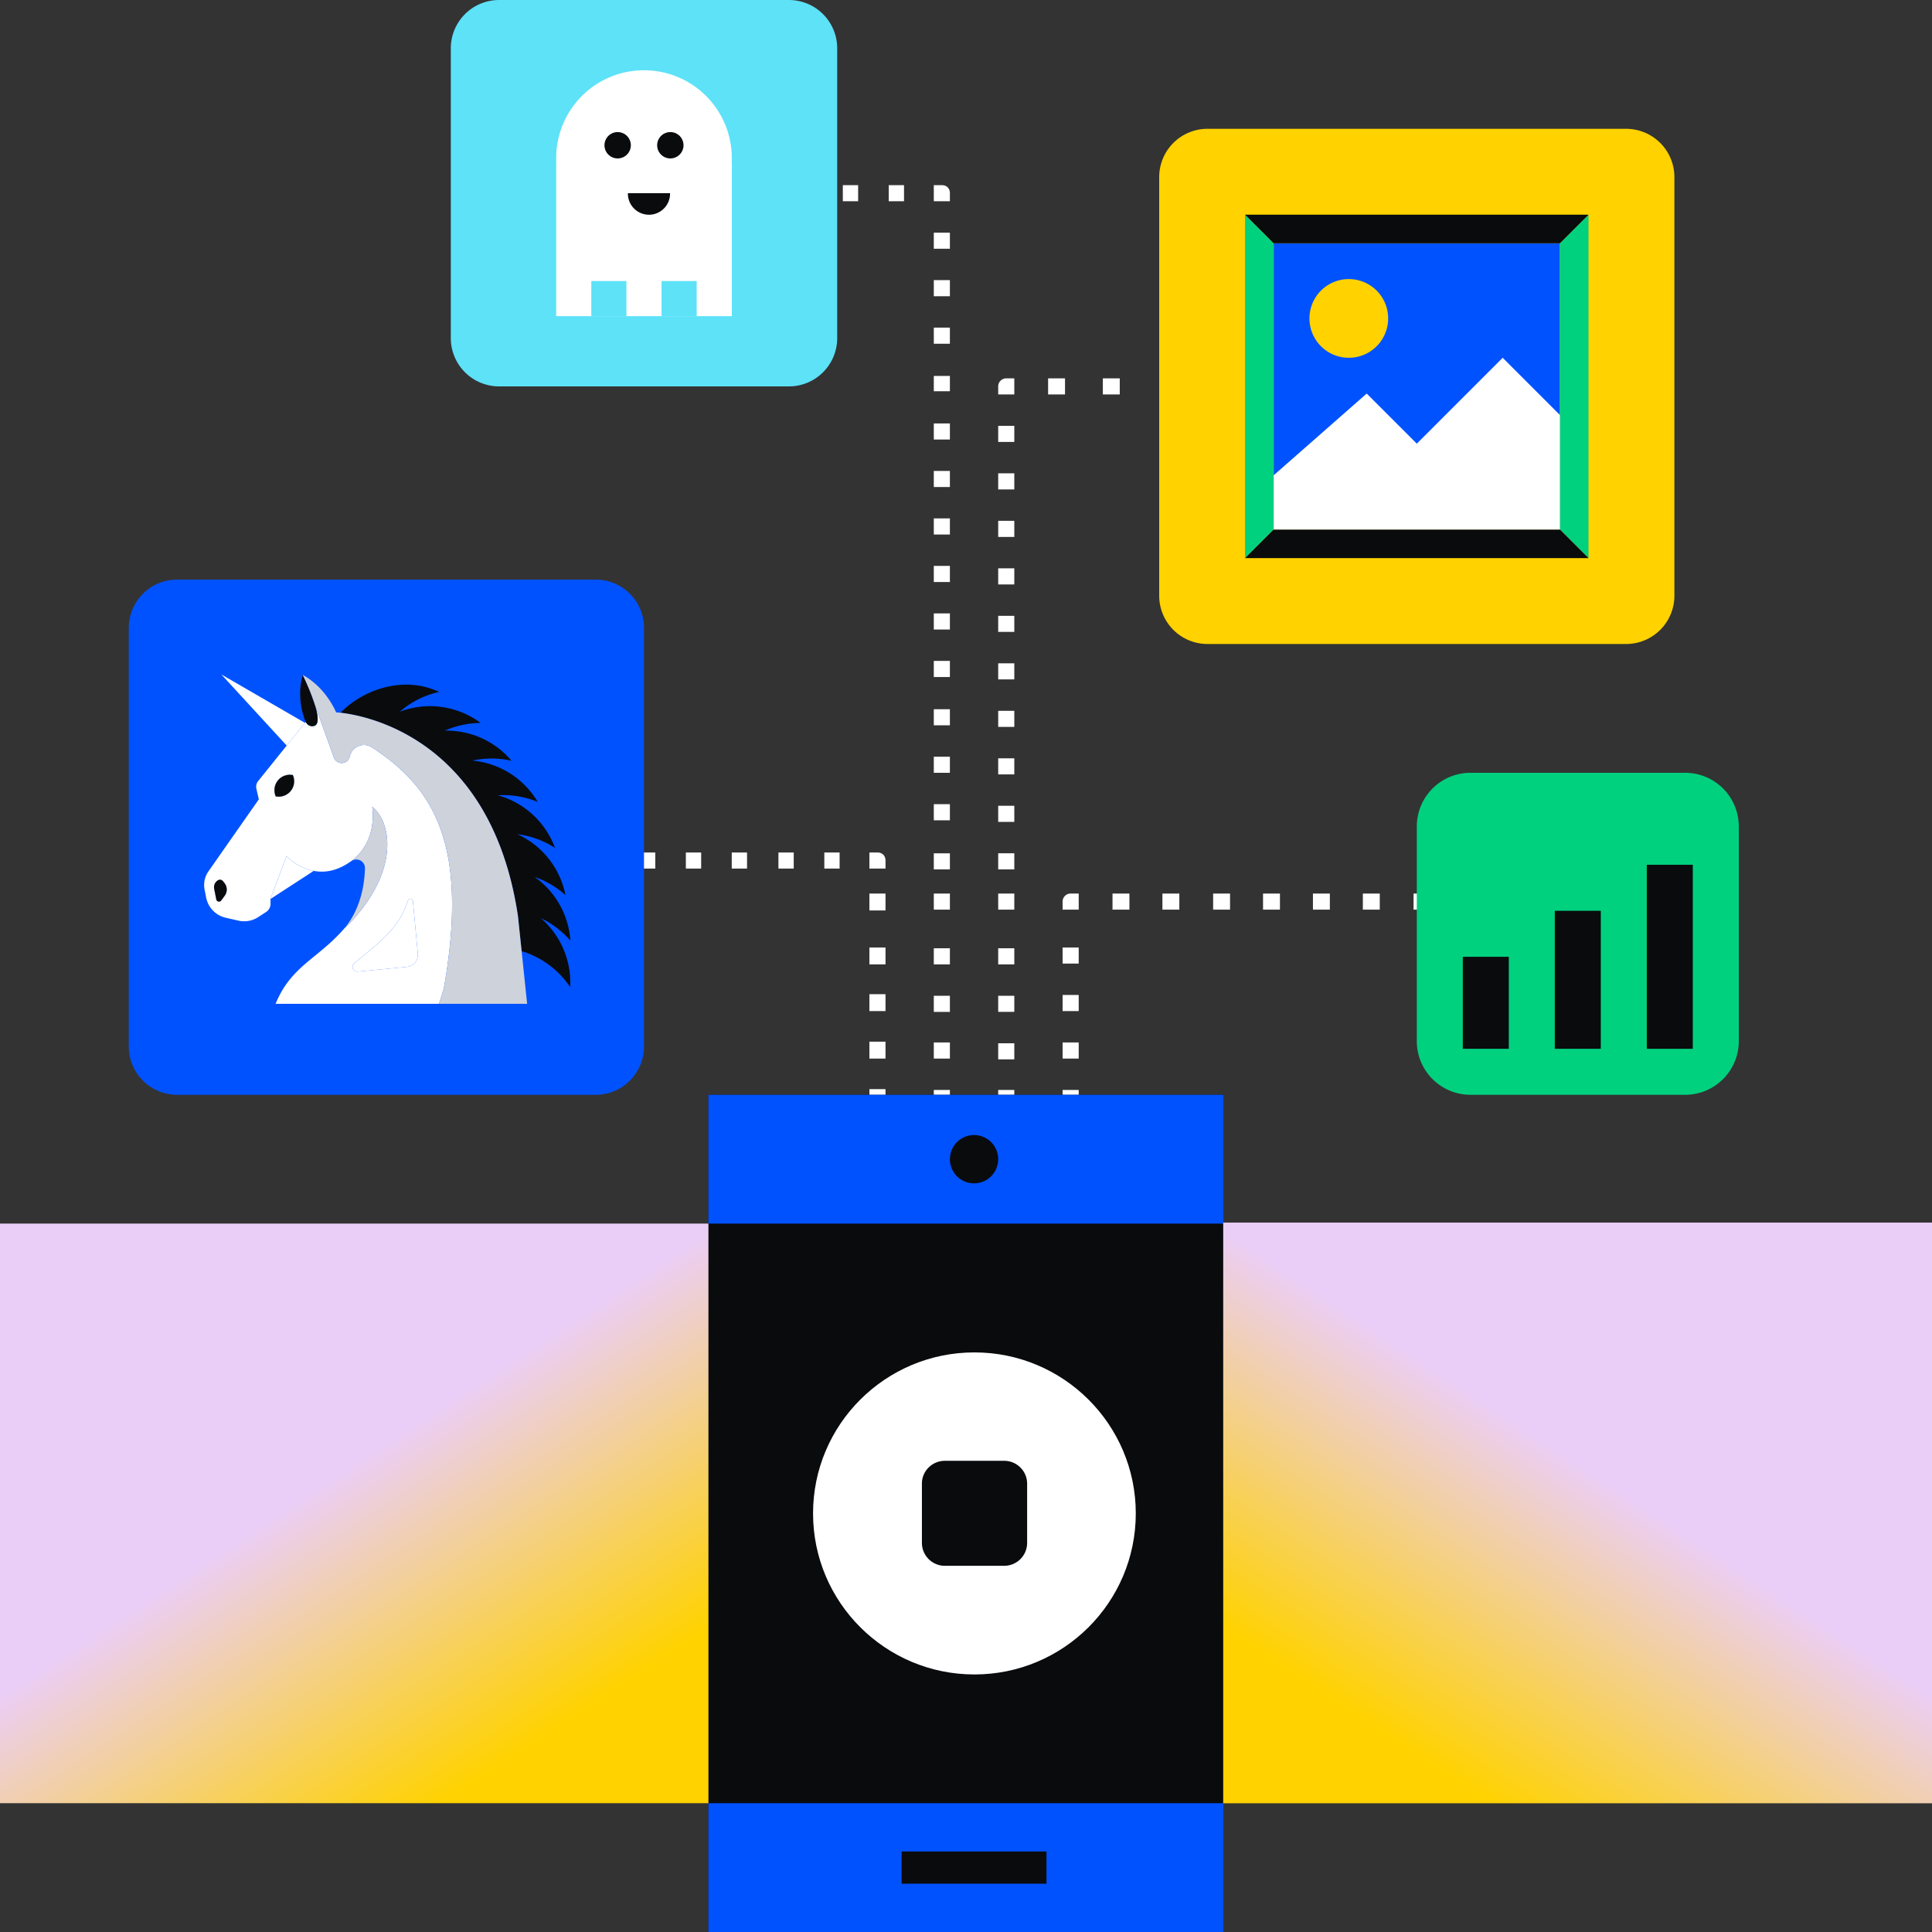 <svg width="200" height="200" fill="none" xmlns="http://www.w3.org/2000/svg"><rect width="100%" height="100%" fill="#333333" stroke="none"/><path fill-rule="evenodd" clip-rule="evenodd" d="M87.25 19.166h1.584v1.667H87.25v-1.667Zm6.334 0H92v1.667h1.584v-1.667Zm3.916 0h-.833v1.667h1.666v-.834c0-.5-.333-.833-.833-.833Zm-.833 4.917v1.666h1.666v-1.666h-1.666Zm0 6.583v-1.667h1.666v1.667h-1.666Zm0 3.25v1.667h1.666v-1.667h-1.666Zm0 6.583v-1.583h1.666v1.583h-1.666Zm0 3.334v1.666h1.666v-1.666h-1.666Zm0 6.583v-1.667h1.666v1.667h-1.666Zm0 3.25v1.667h1.666v-1.667h-1.666Zm0 6.583v-1.666h1.666v1.666h-1.666Zm0 3.25v1.667h1.666v-1.667h-1.666Zm0 6.584v-1.667h1.666v1.667h-1.666Zm0 3.333v1.667h1.666v-1.667h-1.666Zm0 6.583v-1.666h1.666v1.666h-1.666Zm0 3.25v1.667h1.666v-1.667h-1.666Zm0 6.75v-1.666h1.666v1.666h-1.666Zm0 2.5v1.667h1.666v-1.667h-1.666Zm0 7.334v-1.667h1.666v1.667h-1.666Zm0 3.25v1.666h1.666v-1.666h-1.666Zm0 6.5v-1.667h1.666v1.667h-1.666Zm0 3.25v1.666h1.666v-1.666h-1.666Zm6.666-72v-.834c0-.5.417-.833.834-.833H105v1.667H103.333Zm6.917-1.667h-1.75v1.667h1.75v-1.667Zm3.917 0h1.75v1.667h-1.75v-1.667ZM105 44.083h-1.667v1.666H105v-1.666Zm-1.667 4.916H105v1.667h-1.667v-1.667ZM105 53.916h-1.667v1.667H105v-1.667Zm-1.667 4.917H105v1.666h-1.667v-1.666ZM105 63.749h-1.667v1.667H105v-1.667Zm-1.667 4.917H105v1.667h-1.667v-1.667ZM105 73.583h-1.667v1.666H105v-1.666Zm-1.667 4.916H105v1.667h-1.667v-1.667ZM105 83.416h-1.667v1.667H105v-1.667Zm-1.667 4.917H105v1.666h-1.667v-1.666ZM105 92.499h-1.667v1.667H105v-1.667Zm-1.667 5.667H105v1.667h-1.667v-1.667Zm1.667 4.917h-1.667v1.666H105v-1.666Zm-1.667 4.916H105v1.667h-1.667v-1.667Zm1.667 4.834h-1.667v1.666H105v-1.666ZM90 88.249h.833c.5 0 .834.334.834.834v.833H90v-1.667Zm-3.083 0h-1.583v1.667h1.583v-1.667Zm-6.334 0h1.584v1.667h-1.584v-1.667Zm-3.25 0H75.75v1.667h1.584v-1.667Zm-6.333 0h1.584v1.667H71v-1.667Zm-3.167 0H66.25v1.667h1.583v-1.667ZM90 92.5h1.667v1.75H90V92.5Zm1.667 5.584H90v1.75h1.667v-1.75ZM90 102.916h1.667v1.75H90v-1.75Zm1.667 4.917H90v1.75h1.667v-1.75ZM90 112.749h1.667v1.75H90v-1.75Zm20-19.416v.833H111.667v-1.667h-.834a.835.835 0 0 0-.833.834Zm5.167-.834h1.75v1.667h-1.75v-1.667Zm6.917 0h-1.75v1.667h1.75v-1.667Zm3.499 0h1.75v1.667h-1.75v-1.667Zm6.917 0h-1.75v1.667h1.75v-1.667Zm3.416 0h1.75v1.667h-1.75v-1.667Zm6.917 0h-1.75v1.667h1.75v-1.667Zm3.5 0h1.75v1.667h-1.75v-1.667Zm-34.666 5.584H110v1.666h1.667v-1.666ZM110 102.999h1.667v1.667H110v-1.667Zm1.667 4.917H110v1.667h1.667v-1.667ZM110 112.833h1.667v1.666H110v-1.666Z" fill="#fff"/><path d="M73.333 113.334h53.334v86.667H73.333v-86.667Z" fill="#0A0B0D"/><path d="M73.333 113.334h53.334v13.333H73.333v-13.333ZM73.333 186.666h53.334v13.333H73.333v-13.333Z" fill="#0052FF"/><path d="M103.333 120a2.5 2.5 0 1 1-5 0 2.5 2.5 0 0 1 5 0Z" fill="#0A0B0D"/><path d="M0 126.666h73.333v60H0v-60Z" fill="url(#a)"/><path d="M93.333 191.666h15v3.333h-15v-3.333Z" fill="#0A0B0D"/><path d="M46.667 5a5 5 0 0 1 5-5h30a5 5 0 0 1 5 5v30a5 5 0 0 1-5 5h-30a5 5 0 0 1-5-5V5Z" fill="#5DE2F8"/><path d="M75.757 16.364a9.09 9.09 0 1 1-18.181 0 9.09 9.09 0 0 1 18.181 0Z" fill="#fff"/><path d="M57.576 16.818h18.181v15.91H57.576v-15.91Z" fill="#fff"/><path d="M65.303 15a1.364 1.364 0 1 1-2.727 0 1.364 1.364 0 0 1 2.727 0ZM70.757 15a1.364 1.364 0 1 1-2.727 0 1.364 1.364 0 0 1 2.727 0Z" fill="#0A0B0D"/><path d="M61.212 29.092h3.636v3.636h-3.636v-3.636ZM68.485 29.092h3.636v3.636h-3.636v-3.636Z" fill="#5DE2F8"/><path fill-rule="evenodd" clip-rule="evenodd" d="M65 20a2.182 2.182 0 1 0 4.363 0H65Z" fill="#0A0B0D"/><path d="M13.333 65a5 5 0 0 1 5-5h43.334a5 5 0 0 1 5 5v43.333a5 5 0 0 1-5 5H18.333a5 5 0 0 1-5-5V65Z" fill="#0052FF"/><path d="M58.989 100.8c.047.467.06.928.035 1.384A9.327 9.327 0 0 0 54 98.459l-.377-3.604C50.882 76.41 37.833 74.07 35.247 73.784c2.185-2.227 5.72-3.513 8.92-2.63.453.126.887.282 1.3.47a9.366 9.366 0 0 0-4.083 2.052 8.793 8.793 0 0 1 8.376 1.165 9.344 9.344 0 0 0-3.71.795 8.785 8.785 0 0 1 6.906 3.12 9.368 9.368 0 0 0-4.062-.02 8.783 8.783 0 0 1 5.978 3.15c.3.36.566.737.797 1.128a9.372 9.372 0 0 0-4.133-.687 8.791 8.791 0 0 1 5.34 4.193c.232.41.425.83.58 1.255a9.38 9.38 0 0 0-3.899-1.42 8.788 8.788 0 0 1 4.608 4.976c.163.441.287.885.375 1.331a9.33 9.33 0 0 0-3.196-1.878 8.776 8.776 0 0 1 3.704 6.596 9.319 9.319 0 0 0-3.057-2.329 8.789 8.789 0 0 1 2.998 5.749Z" fill="#0A0B0D"/><path d="M36.365 77.893c-.057.105-.105.22-.138.34l-.038.135a.846.846 0 0 1-.002 0l.038-.134c.033-.122.08-.236.14-.341ZM36.57 77.61ZM37.134 77.227Z" fill="#CED2DB"/><path d="M46.448 89.089c-.002-.002-.002-.005-.002-.007-.017-.115-.039-.227-.06-.34a24.945 24.945 0 0 0-.136-.663 2.96 2.96 0 0 0-.045-.21l-.058-.238c-.016-.065-.03-.127-.047-.189a20.959 20.959 0 0 0-.358-1.226c-.031-.093-.065-.184-.096-.275-.067-.193-.136-.38-.21-.565-.036-.091-.071-.184-.11-.275l-.114-.27a17.335 17.335 0 0 0-.497-1.028 13.461 13.461 0 0 0-.41-.728 8.313 8.313 0 0 0-.291-.46 4.68 4.68 0 0 0-.15-.227c-.05-.074-.1-.148-.153-.222a4.48 4.48 0 0 0-.158-.217 14.29 14.29 0 0 0-1.007-1.227 15.466 15.466 0 0 0-.919-.935c-.062-.06-.126-.117-.19-.177a12.712 12.712 0 0 0-.392-.348 13.664 13.664 0 0 0-.4-.337 17.86 17.86 0 0 0-.411-.329l-.21-.16a20.65 20.65 0 0 0-.647-.475c-.14-.1-.284-.198-.43-.298-.145-.1-.293-.198-.443-.296a1.595 1.595 0 0 0-.404-.186 1.443 1.443 0 0 0-.746-.022.853.853 0 0 0-.113.03 1.466 1.466 0 0 0-.408.196.54.54 0 0 0-.097.07 1.4 1.4 0 0 0-.165.153 1.372 1.372 0 0 0-.205.284c-.058.105-.105.22-.139.341l-.038.134a.845.845 0 0 1-.217.38.865.865 0 0 1-1.177.028.81.81 0 0 1-.129-.153.798.798 0 0 1-.097-.19l-1.967-5.454c.012.036.022.072.031.108a5.674 5.674 0 0 1 .12.444c.01.033.016.067.023.1.02.079.034.155.046.23a4.138 4.138 0 0 1 .043.271c.007.072.014.14.017.208a1.5 1.5 0 0 1-.003.234c-.005.045-.01.088-.017.129l-.014.071c-.014.048-.029.096-.05.136l-.014.026a.44.44 0 0 1-.096.122.379.379 0 0 1-.162.086.703.703 0 0 1-.714-.191c-.014-.014-.026-.029-.038-.04a.742.742 0 0 1-.062-.08c-.043-.059-.064-.102-.064-.102l-.079.1-.943 1.177-.945 1.176-.002-.002-2.96 3.682a.927.927 0 0 0-.178.785l.253 1.1-5.217 7.455a2.472 2.472 0 0 0-.398 1.895l.162.819a2.67 2.67 0 0 0 2.028 2.088l1.306.298a2.67 2.67 0 0 0 2.052-.363l.821-.532c.284-.186.456-.501.456-.84v-.51l1.646-4.423c.177.177 1.253 1.222 2.823 1.518.843.16 1.826.105 2.89-.415.198-.096.385-.2.561-.308l.172-.11h.002c.098-.064.189-.128.28-.198a2.19 2.19 0 0 0 .164-.129.335.335 0 0 0 .057-.047c.063-.048.12-.098.177-.153.002.002.007-.002.01-.007.069-.06.133-.124.195-.186.043-.043.086-.086.127-.132.043-.043.08-.088.12-.13a5.18 5.18 0 0 0 .32-.408c.094-.137.185-.278.266-.416.081-.14.153-.282.22-.422.415-.895.537-1.788.558-2.459.02-.663-.064-1.104-.064-1.104h.002l.002.002a1.203 1.203 0 0 1 .1.076 1.864 1.864 0 0 1 .196.184c.091.088.194.205.299.349a4.38 4.38 0 0 1 .601 1.115c.157.419.282.925.334 1.531.02.2.029.413.029.637a8.15 8.15 0 0 1-.2 1.783 8.909 8.909 0 0 1-.282 1.012c-.01.033-.022.064-.034.097a10.85 10.85 0 0 1-.341.862c-.136.31-.286.61-.444.9-.155.288-.32.565-.49.83-.04.07-.083.136-.128.203a6.896 6.896 0 0 1-.207.308 16.43 16.43 0 0 1-2.043 2.432l-.096.093a3.57 3.57 0 0 1-.155.143c-.005.007-.01.01-.014.014h-.002l-.013.012c-.052.064-.107.126-.162.188-2.682 2.995-5.37 3.759-6.951 7.613h16.92l.49-1.563c.989-5.565 1.082-9.858.509-13.261ZM23.265 92.72l-.366.499a.287.287 0 0 1-.51-.115l-.217-1.1a.837.837 0 0 1 .39-.88.402.402 0 0 1 .52.093l.159.198c.3.379.31.916.024 1.305Zm6.834-10.846c-.387.48-.99.678-1.556.565a1.6 1.6 0 0 1 .217-1.639 1.592 1.592 0 0 1 1.556-.566c.232.528.17 1.16-.217 1.64Zm12.022 18.217-5.097.487c-.468.043-.716-.539-.36-.845 1.188-1.028 2.508-1.961 3.828-3.434.85-.95 1.393-2.023 1.74-3.073.09-.272.489-.23.515.06l.506 5.438a1.255 1.255 0 0 1-1.132 1.367Z" fill="#fff"/><path d="M23.24 91.417c.301.38.31.916.024 1.305l-.365.499a.287.287 0 0 1-.51-.115l-.218-1.1a.837.837 0 0 1 .392-.88.403.403 0 0 1 .52.093l.158.198ZM28.543 82.44a1.6 1.6 0 0 1 .217-1.639 1.592 1.592 0 0 1 1.556-.565 1.595 1.595 0 0 1-1.773 2.205ZM29.682 77.183l-.003-.002.945-1.177.017-.019.928-1.155-.942 1.177-.945 1.176ZM32.633 73.086c-.017-.05-.03-.102-.048-.152l.017.045c.012.036.022.072.031.107ZM35.671 96.086c-.005.007-.01.01-.014.014.005-.004.007-.01.012-.014h.002ZM36.189 78.368a.846.846 0 0 1-.002 0l.038-.134a1.486 1.486 0 0 1 .002 0l-.038.134ZM36.57 77.61ZM37.134 77.227ZM38.534 83.534h-.004v-.005l.004.005ZM38.79 92.076ZM39.126 84.14a3.856 3.856 0 0 0-.298-.349c.09.088.193.205.298.348ZM39.234 91.178ZM39.728 85.254ZM39.714 89.887ZM39.89 89.207a8.31 8.31 0 0 0 .198-1.783 7.715 7.715 0 0 0 .003 0c0 .611-.072 1.208-.2 1.783ZM36.664 99.735c1.188-1.029 2.508-1.962 3.827-3.434.85-.95 1.394-2.024 1.74-3.074.09-.272.49-.229.515.06l.506 5.438a1.256 1.256 0 0 1-1.13 1.368l-5.098.487c-.468.042-.716-.54-.36-.845ZM32.473 90.154l-1.792 1.165-2.677 1.74 1.646-4.422c.177.176 1.253 1.222 2.823 1.517Z" fill="#fff"/><path d="M32.884 74.441c0 .046-.003.088-.005.131-.005.046-.01.089-.017.13l-.014.07c-.014.049-.029.096-.05.137l-.014.026a.442.442 0 0 1-.096.122.38.38 0 0 1-.162.086.703.703 0 0 1-.714-.191c-.014-.014-.026-.029-.038-.04a1.28 1.28 0 0 1-.062-.08c-.04-.06-.062-.102-.062-.102h-.002c-.046-.105-1.048-2.312-.303-4.85 0 0 .386.781.77 1.74l.473 1.31v.003l.014.045c.012.036.022.072.031.108a5.698 5.698 0 0 1 .12.444l.023.1c.02.079.034.155.046.229a4.06 4.06 0 0 1 .043.272c.007.072.014.14.016.208.003.035.003.069.003.102ZM23.264 92.722l-.365.499a.287.287 0 0 1-.51-.115l-.218-1.1a.837.837 0 0 1 .392-.88.403.403 0 0 1 .52.093l.158.198c.3.38.31.916.023 1.305Z" fill="#0A0B0D"/><path d="M40.09 87.424c0 .61-.071 1.207-.2 1.782a8.886 8.886 0 0 1-.281 1.012c-.01.034-.022.065-.034.098a18.66 18.66 0 0 1-.208.549 11.654 11.654 0 0 1-.578 1.212c-.154.289-.319.566-.488.83l-.129.204a7.076 7.076 0 0 1-.208.307 16.431 16.431 0 0 1-2.043 2.432l-.095.093c-.071.07-.124.117-.155.143-.005.008-.01.01-.014.015l.012-.015c1.694-2.035 2.069-4.58 2.11-6.2a.884.884 0 0 0-1.366-.768l-.315.203c.098-.064.189-.129.28-.198.057-.04.112-.084.164-.129a.34.34 0 0 0 .057-.048c.06-.045.12-.097.177-.152a3.662 3.662 0 0 0 .205-.193c.045-.044.088-.087.127-.132.043-.043.08-.088.119-.131.04-.045.076-.088.112-.134.038-.045.074-.09.105-.136.038-.045.072-.09.103-.138.1-.136.188-.275.267-.416.081-.14.155-.281.22-.422.417-.895.541-1.79.558-2.458a5.726 5.726 0 0 0-.062-1.102v-.003l.002.003a1.203 1.203 0 0 1 .1.076 1.888 1.888 0 0 1 .196.184c.09.088.194.205.298.348.036.048.072.1.11.153.172.25.346.568.492.962.157.42.282.925.334 1.532.02.2.029.412.029.637Z" fill="#CED2DB"/><path d="M30.099 81.875c-.387.48-.99.678-1.556.566a1.6 1.6 0 0 1 .217-1.64 1.592 1.592 0 0 1 1.556-.565c.232.527.17 1.16-.217 1.64Z" fill="#0A0B0D"/><path d="m22.92 69.824 6.759 7.357.002.003 1.888-2.353-8.648-5.007Z" fill="#fff"/><path d="M45.94 102.35c.987-5.565 1.08-9.858.508-13.261-.003-.003-.003-.005-.003-.007a7.67 7.67 0 0 0-.06-.34c-.011-.078-.028-.154-.042-.23-.029-.146-.06-.29-.093-.433-.012-.071-.029-.14-.046-.21l-.057-.238a2.405 2.405 0 0 0-.048-.189c-.052-.21-.107-.415-.17-.618a10.198 10.198 0 0 0-.188-.608c-.028-.094-.062-.184-.095-.275-.067-.193-.136-.38-.21-.566a5.542 5.542 0 0 0-.11-.274l-.114-.27a10.457 10.457 0 0 0-.241-.522 8.415 8.415 0 0 0-.127-.255 6.134 6.134 0 0 0-.129-.251c-.086-.167-.176-.33-.27-.49-.045-.08-.093-.16-.14-.238a8.276 8.276 0 0 0-.291-.46 4.633 4.633 0 0 0-.15-.227c-.05-.074-.1-.148-.153-.222a4.533 4.533 0 0 0-.158-.217 14.29 14.29 0 0 0-1.007-1.227c-.234-.26-.477-.51-.728-.754-.064-.062-.126-.124-.19-.181a4.314 4.314 0 0 0-.192-.177c-.064-.06-.129-.117-.193-.174a4.353 4.353 0 0 0-.198-.174 10.54 10.54 0 0 0-.4-.337 17.336 17.336 0 0 0-.411-.33l-.21-.159a20.65 20.65 0 0 0-1.076-.773c-.146-.1-.294-.198-.444-.296a1.59 1.59 0 0 0-.404-.186 1.441 1.441 0 0 0-.747-.022.856.856 0 0 0-.112.029.64.64 0 0 0-.107.038 1.153 1.153 0 0 0-.205.098.574.574 0 0 0-.096.06.536.536 0 0 0-.098.071.73.73 0 0 0-.08.07.693.693 0 0 0-.084.083c-.081.083-.15.179-.206.284-.06.105-.107.22-.14.341l-.039.134a.945.945 0 0 1-.086.212.91.91 0 0 1-.128.167.865.865 0 0 1-1.177.029.894.894 0 0 1-.224-.344l-1.983-5.498v-.002a17.44 17.44 0 0 0-.473-1.31c-.384-.96-.77-1.74-.77-1.74s2.147.995 3.455 3.866c0 0 .157.007.446.036 2.587.286 15.636 2.625 18.375 21.071l.377 3.604.57 5.455h-9.12l.492-1.563Z" fill="#CED2DB"/><path d="M120 18.334a5 5 0 0 1 5-5h43.333a5 5 0 0 1 5 5v43.333a5 5 0 0 1-5 5H125a5 5 0 0 1-5-5V18.334Z" fill="#FFD200"/><path d="M131.852 25.186h29.629v29.63h-29.629v-29.63Z" fill="#0052FF"/><path d="m131.852 25.186-2.963-2.963v35.555l2.963-2.963v-29.63ZM161.481 54.814l2.963 2.963V22.222l-2.963 2.963v29.63Z" fill="#00D17F"/><path d="m161.481 25.186 2.963-2.963h-35.555l2.963 2.963h29.629ZM131.852 54.814l-2.963 2.963h35.555l-2.963-2.963h-29.629Z" fill="#0A0B0D"/><path d="m146.666 45.926-5.185-5.185-9.629 8.46v5.614h29.629V42.963l-5.926-5.926-8.889 8.889Z" fill="#fff"/><path d="M143.703 32.963a4.074 4.074 0 1 1-8.148 0 4.074 4.074 0 0 1 8.148 0Z" fill="#FFD200"/><path d="M146.667 85.556A5.555 5.555 0 0 1 152.222 80h22.222A5.555 5.555 0 0 1 180 85.556v22.222a5.555 5.555 0 0 1-5.556 5.555h-22.222a5.555 5.555 0 0 1-5.555-5.555V85.556Z" fill="#00D17F"/><path d="M151.428 99.047h4.762v9.524h-4.762v-9.524ZM160.952 94.285h4.762v14.286h-4.762V94.285ZM170.476 89.523h4.762v19.048h-4.762V89.523Z" fill="#0A0B0D"/><path d="M100.871 173.339c9.222 0 16.705-7.467 16.705-16.67 0-9.202-7.483-16.669-16.705-16.669-9.222 0-16.704 7.467-16.704 16.669 0 9.203 7.482 16.67 16.704 16.67Z" fill="#fff"/><path d="M97.816 151.223h6.133a2.375 2.375 0 0 1 2.38 2.374v6.12a2.376 2.376 0 0 1-2.38 2.375h-6.133a2.376 2.376 0 0 1-2.38-2.375v-6.12c-.011-1.301 1.053-2.374 2.38-2.374Z" fill="#0A0B0D"/><path d="M200 126.564h-73.374v60.11H200v-60.11Z" fill="url(#b)"/><defs><linearGradient id="a" x1="82.101" y1="194.999" x2="26.018" y2="109.583" gradientUnits="userSpaceOnUse"><stop offset=".264" stop-color="#FFD200"/><stop offset=".602" stop-color="#EBCEF8"/></linearGradient><linearGradient id="b" x1="117.854" y1="195.022" x2="174.068" y2="109.516" gradientUnits="userSpaceOnUse"><stop offset=".264" stop-color="#FFD200"/><stop offset=".602" stop-color="#EBCEF8"/></linearGradient></defs></svg>
